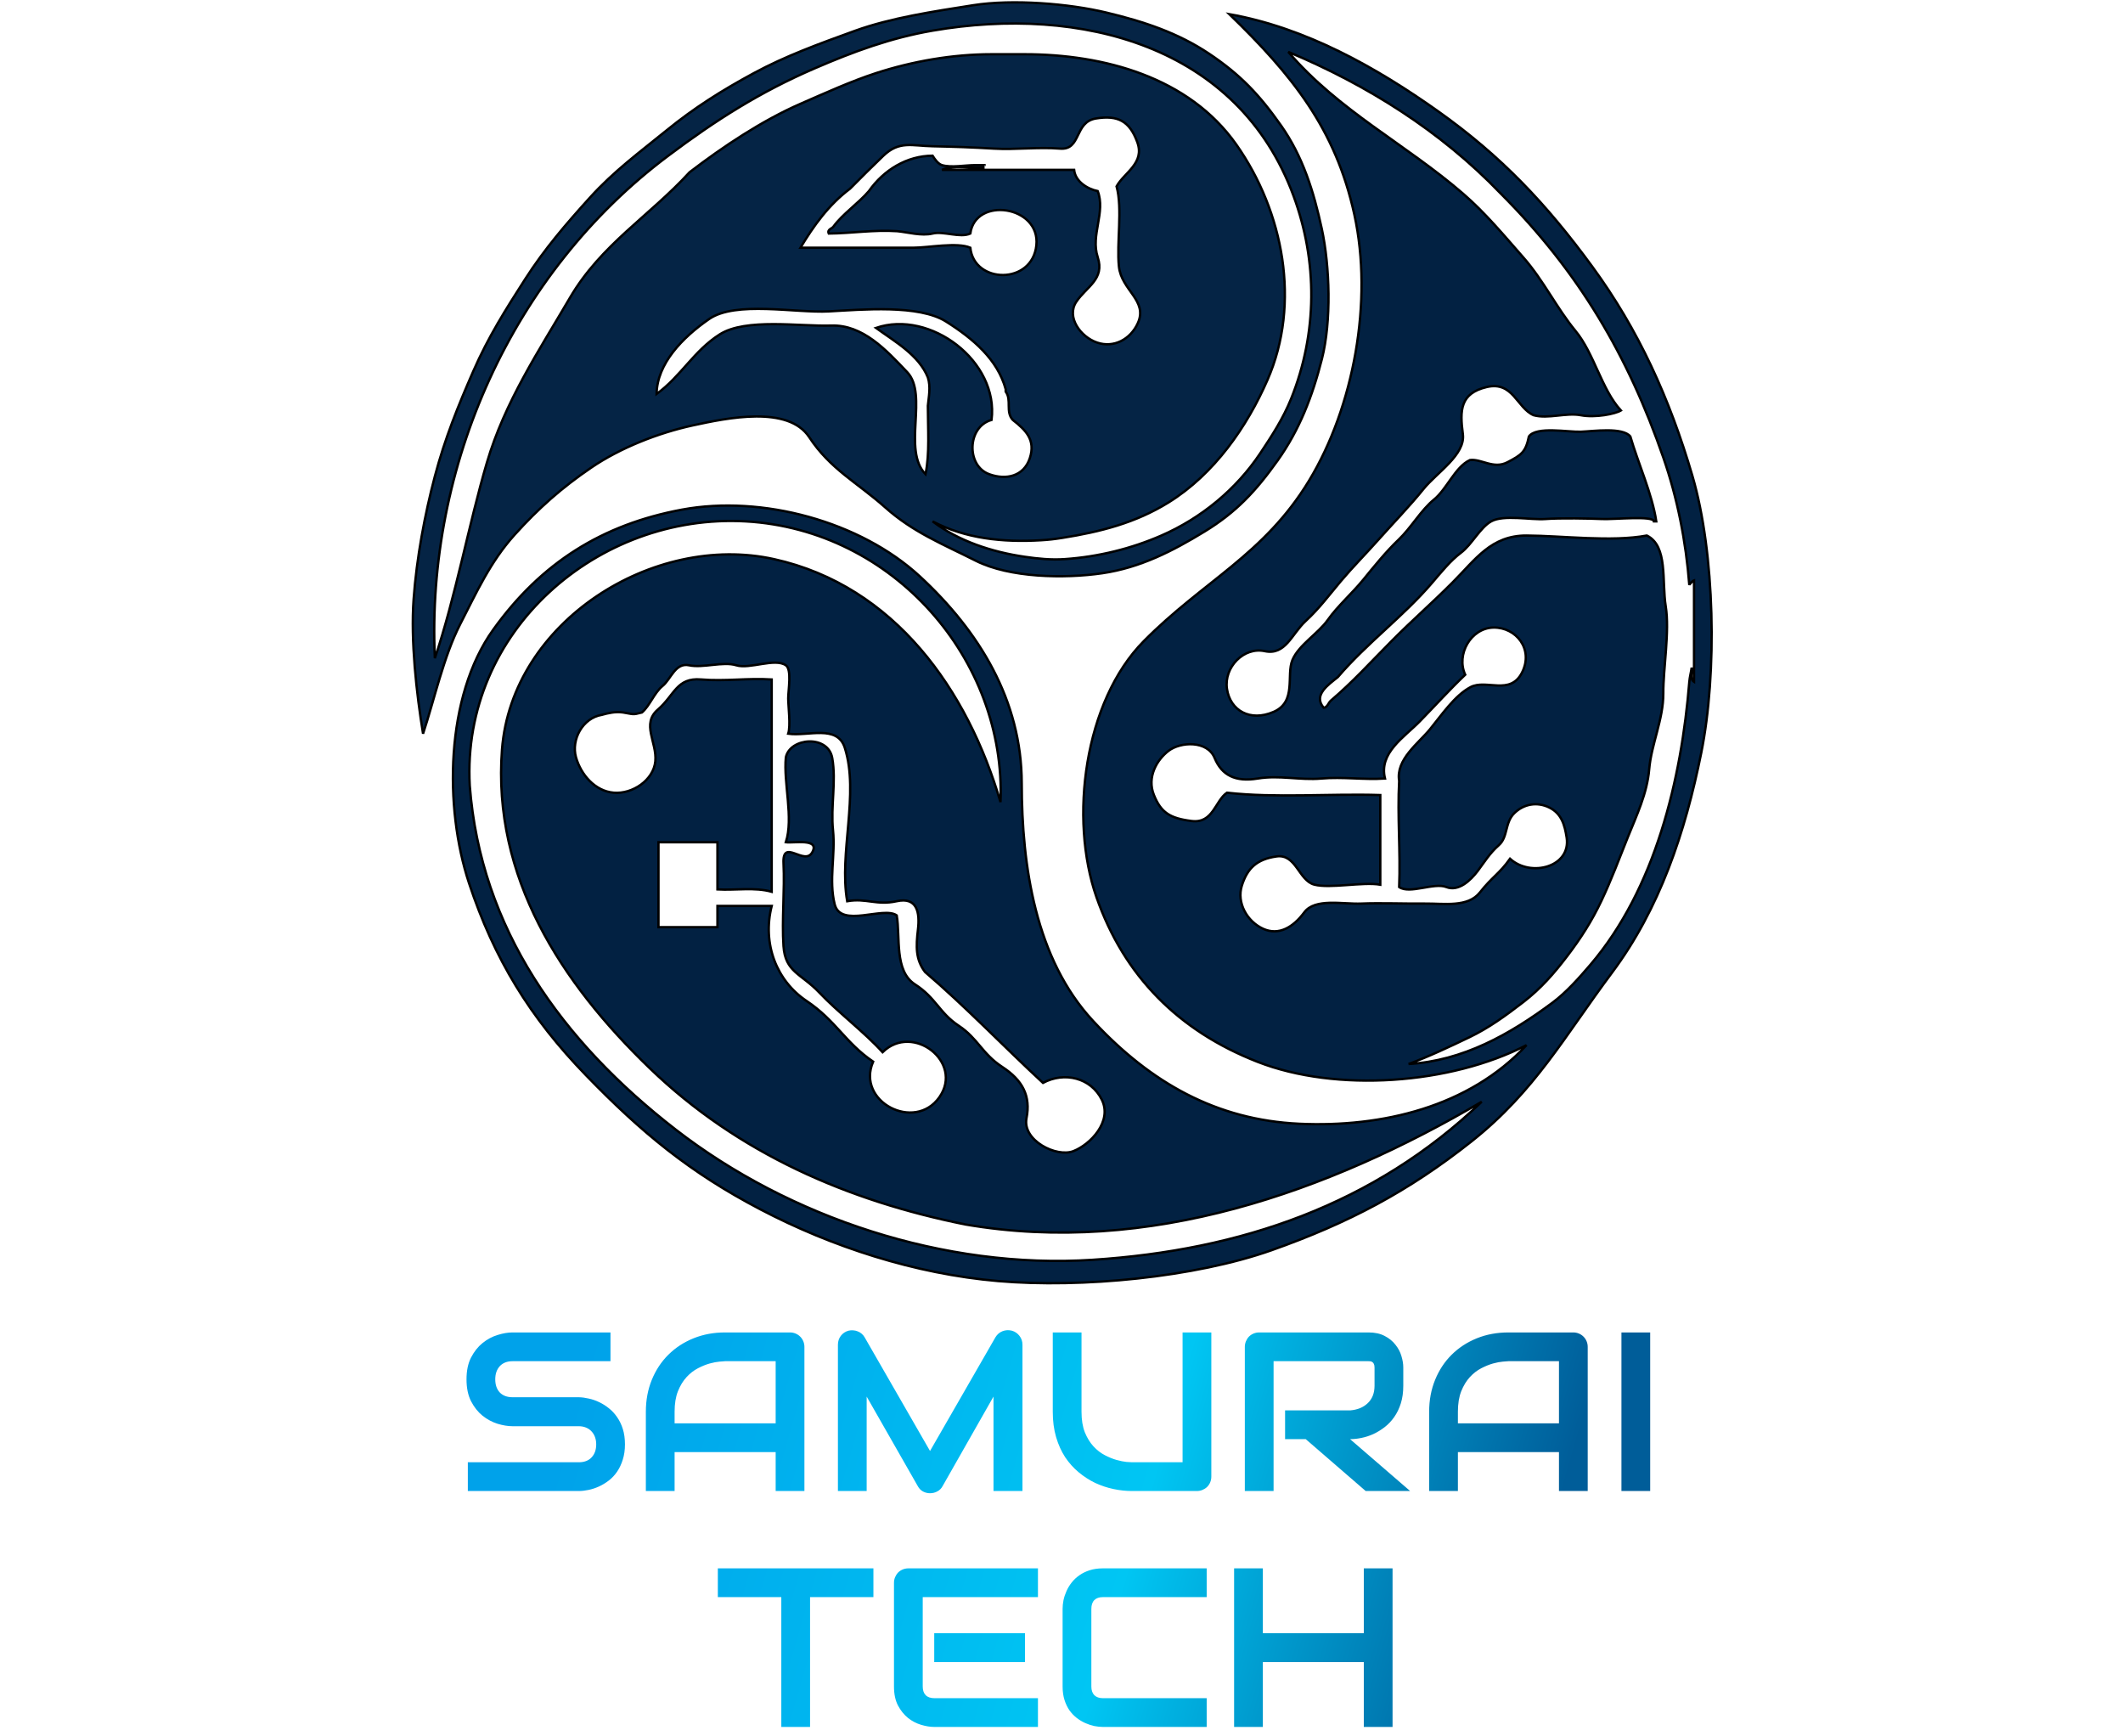<svg width="900" height="736" viewBox="0 0 900 736" fill="none" xmlns="http://www.w3.org/2000/svg">
<path d="M179.346 310.994C184.126 296.554 188.056 278.334 195.036 264.684C202.026 251.044 207.856 238.134 218.096 226.744C228.346 215.354 238.246 206.664 250.596 198.244C262.946 189.824 279.026 183.514 293.676 180.324C308.326 177.134 334.146 171.744 343.046 185.294C351.936 198.854 363.456 204.564 375.266 215.074C387.066 225.594 399.346 230.474 413.656 237.684C427.956 244.904 451.176 245.334 467.326 242.974C483.466 240.604 497.186 233.524 510.656 225.304C524.116 217.074 532.326 208.224 541.596 195.244C550.866 182.254 556.396 167.984 560.416 152.064C564.446 136.154 563.786 112.944 560.346 96.994C556.906 81.044 552.256 66.264 543.096 53.244C533.936 40.214 525.856 31.644 512.576 22.764C499.296 13.884 484.936 9.144 469.016 5.324C453.096 1.504 429.326 -0.416 412.566 2.214C395.806 4.844 377.616 7.564 362.416 13.064C347.226 18.574 333.026 23.704 319.426 31.074C305.816 38.434 294.266 45.744 282.596 55.244C270.916 64.734 260.326 72.464 250.096 83.744C239.876 95.034 230.856 105.504 222.646 118.294C214.446 131.094 206.976 142.814 200.656 157.304C194.326 171.784 188.546 185.934 184.326 201.974C180.096 218.004 176.626 236.324 175.346 253.994C174.066 271.664 176.546 293.844 179.346 310.994ZM548.346 82.994C558.626 110.844 558.516 141.214 547.346 168.994C543.986 177.344 539.216 184.674 534.346 191.994C523.966 207.604 509.056 219.694 492.346 226.994C479.676 232.524 465.626 236.024 451.346 236.994C445.526 237.394 439.886 236.804 434.346 235.994C420.556 233.974 406.436 229.394 395.346 220.994C409.266 228.304 425.086 229.964 441.346 228.994C444.516 228.824 447.236 228.494 450.346 227.994C466.416 225.434 481.346 221.664 495.346 212.994C514.806 200.944 528.686 180.834 537.346 160.994C551.506 128.564 544.186 89.814 524.096 61.244C503.996 32.684 467.906 22.994 434.346 22.994C429.676 22.994 425.016 22.994 420.346 22.994C403.726 22.994 386.746 25.994 371.346 30.994C360.946 34.374 349.606 39.514 339.346 43.994C323.126 51.074 306.476 62.164 292.346 72.994C275.336 91.574 254.776 103.684 241.596 126.244C228.416 148.794 214.086 170.124 206.416 196.064C198.756 222.014 193.096 253.134 184.346 278.994C180.656 197.954 216.856 115.724 283.346 65.994C303.516 50.844 322.316 38.934 345.346 28.994C361.806 21.894 377.586 16.054 395.346 12.994C458.176 2.164 524.806 19.234 548.346 82.994ZM473.346 78.994C475.956 88.604 473.296 102.904 474.346 112.994C475.396 123.084 486.726 127.354 482.346 136.994C479.226 143.864 472.166 147.594 465.126 145.214C458.076 142.844 451.936 134.404 456.276 127.924C460.616 121.444 468.436 118.394 465.346 108.994C462.256 99.594 468.816 89.934 465.346 80.994C460.946 80.104 455.866 76.924 455.346 71.994C436.676 71.994 418.016 71.994 399.346 71.994C404.436 69.724 411.506 71.614 417.346 70.994C417.306 70.994 417.346 69.994 417.346 69.994C416.016 69.994 414.676 69.994 413.346 69.994C409.276 69.994 403.216 71.154 399.346 69.994C397.646 69.484 396.196 67.344 395.346 65.994C384.496 66.044 374.686 71.984 368.346 80.994C363.956 86.134 357.206 90.704 353.346 95.994C352.816 96.894 350.516 97.214 351.346 98.994C361.066 98.904 370.436 97.334 380.346 97.994C384.766 98.404 390.616 100.124 395.346 98.994C400.076 97.864 406.976 100.974 411.346 98.994C413.456 83.164 441.116 87.154 439.346 103.994C437.576 120.834 412.906 120.344 411.346 104.994C405.736 102.574 393.556 104.994 387.346 104.994C371.346 104.994 355.346 104.994 339.346 104.994C344.866 95.804 351.246 86.824 360.346 79.994C366.576 73.764 367.656 72.594 374.426 66.074C381.206 59.554 386.526 61.814 395.346 61.994C404.496 62.174 412.256 62.454 421.346 62.994C430.436 63.534 440.186 62.244 449.346 62.994C458.506 63.744 455.296 51.734 464.576 50.224C473.856 48.714 478.826 51.244 482.116 60.224C485.416 69.194 476.596 73.104 473.346 78.994ZM426.346 164.994C426.306 165.494 426.346 165.994 426.346 165.994C428.976 169.544 426.156 174.544 429.346 177.994C434.856 182.304 439.116 186.474 436.566 194.214C434.016 201.954 426.466 203.594 419.346 200.994C409.536 197.414 409.976 180.884 420.346 177.994C423.516 153.104 394.266 131.124 371.346 138.994C379.276 144.744 389.566 150.494 393.346 159.994C394.636 164.074 393.716 168.124 393.346 171.994C393.346 181.494 394.176 192.314 392.346 200.994C382.386 190.804 393.626 167.264 384.596 157.744C375.566 148.234 365.716 137.554 352.346 137.994C338.976 138.434 316.166 134.704 305.096 141.744C294.036 148.784 288.756 159.434 278.346 166.994C278.526 154.154 289.326 143.044 300.596 135.244C311.866 127.434 337.156 132.754 351.346 131.994C365.536 131.234 389.476 129.014 401.046 136.294C412.606 143.584 422.886 152.364 426.346 164.994Z" fill="#052445" stroke="black"/>
<path d="M647.145 443C622.715 469.23 585.875 477.94 550.815 476.33C515.755 474.72 487.805 459.03 463.395 432.75C438.985 406.46 433.175 367.15 433.145 332C433.115 296.85 415.065 267.47 389.895 244.25C364.725 221.03 323.055 209.72 289.155 216.01C255.255 222.3 229.395 238.58 209.065 266.92C188.725 295.26 188.255 342.32 198.825 374.32C209.395 406.32 224.695 431.32 248.395 455.75C272.085 480.18 292.435 496.97 322.465 512.68C352.495 528.39 387.695 539.97 423.135 543.01C458.575 546.05 506.575 541.43 539.075 529.93C571.565 518.42 597.095 505.01 623.895 483.75C650.705 462.49 663.225 439.26 683.395 412.25C703.555 385.24 714.415 352.91 721.215 319.07C728.025 285.24 727.075 234.52 717.455 201.69C707.825 168.87 694.605 139.8 675.065 113.08C655.525 86.36 636.455 66.22 609.845 47.3C583.225 28.39 553.385 11.74 521.145 6C547.515 31.56 566.185 54.44 574.155 90.99C582.125 127.54 573.975 172.35 554.915 203.77C535.855 235.19 510.195 246.21 484.895 271.75C459.595 297.3 453.195 346.97 464.835 380.31C476.485 413.65 499.635 436.99 533.075 450.07C566.505 463.16 614.915 459.65 647.145 443ZM636.145 82C669.395 115.25 690.185 150.83 705.145 194C711.045 211.01 714.725 229.45 716.145 248C716.235 247.63 717.585 246.16 718.145 246C718.145 260.33 718.145 274.67 718.145 289C716.275 287.86 717.535 284.87 717.145 283C716.985 284.39 716.305 287.02 716.145 289C712.805 330.39 701.745 376.7 674.145 409C669.415 414.53 663.955 420.68 658.145 425C640.005 438.49 620.165 449.65 597.145 451C605.615 447.91 614.415 443.73 622.845 439.7C631.265 435.66 638.435 430.42 645.845 424.7C653.245 418.97 658.735 412.69 664.395 405.25C670.065 397.81 674.805 390.46 678.915 381.77C683.035 373.09 686.385 364.12 690.065 354.92C693.755 345.72 698.275 336.37 699.145 326C700.015 315.63 705.175 304.77 705.125 293.98C705.065 283.18 707.855 267.67 706.145 257C704.435 246.33 707.175 231.42 698.145 227C683.175 229.8 662.155 227.07 647.145 227C632.135 226.93 625.505 237.13 615.895 246.75C606.285 256.38 598.985 262.59 589.895 271.75C580.805 280.91 573.685 288.86 564.145 297C563.165 297.84 562.745 299.86 561.145 300C556.535 294.61 563.175 290.21 567.145 287C579.475 272.57 594.925 261.3 607.145 247C610.765 242.77 614.875 237.62 619.395 234.25C623.915 230.87 627.475 223.6 632.145 221C637.465 218.04 648.965 220.47 655.145 220C661.325 219.53 673.905 219.76 679.145 220C684.385 220.24 700.865 218.45 701.145 221C701.645 221 702.145 221 702.145 221C700.455 209.5 694.445 196.38 691.145 185C687.835 180.97 675.545 182.79 670.145 183C664.745 183.21 651.295 180.59 648.145 185C646.795 191.62 644.995 192.83 639.065 195.92C633.145 199.02 627.985 194.38 623.145 195C616.905 197.86 613.345 207.34 607.895 211.75C602.445 216.16 598.175 223.75 592.895 228.75C587.625 233.76 582.465 240.14 577.895 245.75C573.325 251.36 567.015 256.92 562.895 262.75C558.775 268.58 550.595 273.34 547.895 279.75C545.195 286.17 549.815 297.47 539.895 301.75C529.975 306.03 521.515 301.21 520.145 292C518.785 282.79 527.315 274.1 536.145 276C544.975 277.9 547.575 268.74 553.445 263.3C559.325 257.87 563.485 252.19 568.445 246.3C573.405 240.42 579.205 234.56 584.145 229C590.215 222.17 597.795 214.33 603.445 207.3C609.105 200.27 621.305 192.77 620.145 184C618.795 173.85 619.005 166.74 630.215 164.07C641.435 161.41 642.995 172.88 650.145 176C656.265 177.68 663.915 174.82 670.145 176C676.375 177.18 684.795 175.43 687.145 174C678.925 164.99 675.825 149.88 667.895 140.25C659.955 130.63 654.225 118.72 645.895 109.25C637.565 99.78 629.695 90.24 620.145 82C595.825 61.01 567.545 46.98 546.145 22C579.275 35.89 610.555 55.35 636.145 82ZM409.145 519C486.965 532.42 563.435 505.02 628.145 467C582.505 510.68 525.785 529.97 463.145 534C400.505 538.03 334.675 516.16 286.395 478.75C238.115 441.34 203.745 393.54 199.145 333C195.585 267.45 253.445 217.45 316.145 221C378.845 224.55 426.535 279.7 424.145 340C410.285 292.66 379.375 248.36 328.145 237C276.915 225.65 216.945 263.61 212.815 317.67C208.685 371.73 237.845 416.53 275.395 452.75C312.945 488.97 359.595 509.03 409.145 519ZM593.145 331C592.335 345.96 593.755 361.03 593.145 376C597.605 379.12 607.935 373.95 613.145 376C618.355 378.05 623.475 373.1 626.395 369.25C629.315 365.39 631.455 361.72 635.395 358.25C639.335 354.78 637.865 348.77 641.895 344.75C645.935 340.74 651.665 339.74 656.835 342.31C662.015 344.87 663.335 349.75 664.145 355C666.075 367.48 648.935 372.01 640.145 364C635.645 370.36 632.495 371.75 627.395 378.25C622.295 384.75 612.205 382.91 604.145 383C596.085 383.09 585.115 382.66 577.145 383C569.175 383.34 557.485 380.56 552.895 386.75C548.295 392.93 542.225 396.74 535.465 393.68C528.715 390.61 524.135 382.67 526.475 375.33C528.815 367.99 532.825 364.2 541.165 363.02C549.505 361.85 550.525 373.22 557.175 374.97C563.825 376.73 577.825 373.71 585.145 375C585.145 362.33 585.145 349.67 585.145 337C563.645 336.33 540.825 338.33 520.145 336C515.065 339.48 514.315 349.14 505.145 348C495.975 346.85 492.195 344.45 489.175 336.97C486.145 329.5 490.335 322.11 495.395 318.25C500.455 314.39 511.815 313.78 514.895 321.25C517.975 328.71 523.815 331.53 533.145 330C542.475 328.47 550.975 330.8 560.145 330C569.315 329.2 578.015 330.6 587.145 330C584.405 319.14 595.265 312.54 601.895 305.75C608.535 298.96 614.475 292.36 621.145 286C617.195 277.42 623.575 266.17 633.145 266C642.725 265.84 650.245 275.19 645.225 285.08C640.195 294.96 630.055 287.75 623.395 291.25C616.735 294.75 611.105 303.12 606.225 309.08C601.355 315.04 591.645 321.93 593.145 331ZM334.145 311C342.585 312.21 354.975 306.98 358.145 317C364.325 336.55 355.595 361.4 359.145 382C367.375 380.58 371.495 383.89 380.145 382C388.795 380.11 390.005 386.73 389.145 394C388.285 401.27 388.125 406.68 392.145 412C409.415 426.76 425.605 443.69 442.145 459C451.285 454.12 462.465 456.84 467.065 466.08C471.675 475.31 462.275 485.1 455.065 487.92C447.865 490.75 433.325 483.38 435.165 473.98C437.015 464.57 433.555 457.9 424.895 452.25C416.245 446.59 414.665 440.23 406.395 434.75C398.125 429.27 396.795 422.96 387.895 417.25C378.995 411.53 381.735 397.13 380.145 388C374.485 384 356.405 393.53 353.845 383.3C351.275 373.07 354.215 362.33 353.145 352C352.075 341.67 354.575 331.33 352.815 321.33C351.055 311.33 334.935 312.62 333.145 321C332.085 331.92 336.475 346.62 333.145 357C336.295 357.45 347.655 355.19 344.365 361.22C341.075 367.26 331.585 354.91 332.155 366.01C332.715 377.11 331.405 389.84 332.145 401C332.885 412.16 339.665 412.61 347.375 420.77C355.085 428.93 366.565 437.61 374.145 446C386.985 433.41 408.655 450.24 398.225 465.08C387.795 479.92 362.795 466.95 370.145 450C358.095 441.76 354.525 432.73 341.895 424.25C329.265 415.77 323.065 400.2 327.145 384C319.475 384 311.815 384 304.145 384C304.145 387 304.145 390 304.145 393C295.815 393 287.475 393 279.145 393C279.145 381 279.145 369 279.145 357C287.475 357 295.815 357 304.145 357C304.145 363.67 304.145 370.33 304.145 377C311.785 377.46 319.895 375.96 327.145 378C327.145 366.33 327.145 354.67 327.145 343C327.145 324.67 327.145 306.33 327.145 288C316.915 287.35 307.445 288.86 297.145 288C286.845 287.14 286.005 294.61 278.895 300.75C271.775 306.88 278.575 314.65 277.815 322.67C277.055 330.69 268.095 336.69 260.145 336C252.195 335.31 246.255 328.33 244.175 320.98C242.085 313.62 246.935 304.33 255.145 303C257.655 302.29 260.975 301.5 264.145 302C268.565 302.7 268.015 303.11 272.145 302C275.465 299.17 277.345 293.62 280.895 290.75C284.445 287.88 286.235 280.75 292.145 282C298.065 283.26 306.515 280.26 312.145 282C317.775 283.74 328.525 278.77 333.145 282C335.745 283.82 334.145 292.53 334.145 296C334.145 299.47 335.265 307.51 334.145 311Z" fill="#022142" stroke="black"/>
<g filter="url(#filter0_d_6_7718)">
<path d="M264.938 608.219C264.938 610.625 264.625 612.797 264 614.734C263.406 616.641 262.609 618.328 261.609 619.797C260.609 621.266 259.438 622.516 258.094 623.547C256.75 624.578 255.359 625.422 253.922 626.078C252.484 626.734 251.016 627.219 249.516 627.531C248.047 627.844 246.656 628 245.344 628H198.328V615.812H245.344C247.688 615.812 249.5 615.125 250.781 613.75C252.094 612.375 252.75 610.531 252.75 608.219C252.75 607.094 252.578 606.062 252.234 605.125C251.891 604.188 251.391 603.375 250.734 602.688C250.109 602 249.328 601.469 248.391 601.094C247.484 600.719 246.469 600.531 245.344 600.531H217.312C215.344 600.531 213.219 600.188 210.938 599.5C208.656 598.781 206.531 597.641 204.562 596.078C202.625 594.516 201 592.469 199.688 589.938C198.406 587.406 197.766 584.312 197.766 580.656C197.766 577 198.406 573.922 199.688 571.422C201 568.891 202.625 566.844 204.562 565.281C206.531 563.688 208.656 562.547 210.938 561.859C213.219 561.141 215.344 560.781 217.312 560.781H258.797V572.969H217.312C215 572.969 213.188 573.672 211.875 575.078C210.594 576.484 209.953 578.344 209.953 580.656C209.953 583 210.594 584.859 211.875 586.234C213.188 587.578 215 588.25 217.312 588.25H245.344H245.438C246.75 588.281 248.141 588.469 249.609 588.812C251.078 589.125 252.531 589.625 253.969 590.312C255.438 591 256.828 591.875 258.141 592.938C259.453 593.969 260.609 595.219 261.609 596.688C262.641 598.156 263.453 599.844 264.047 601.75C264.641 603.656 264.938 605.812 264.938 608.219ZM341.016 628H328.828V611.5H285.984V628H273.797V594.391C273.797 589.484 274.641 584.969 276.328 580.844C278.016 576.719 280.359 573.172 283.359 570.203C286.359 567.234 289.906 564.922 294 563.266C298.094 561.609 302.562 560.781 307.406 560.781H334.875C335.719 560.781 336.516 560.938 337.266 561.25C338.016 561.562 338.672 562 339.234 562.562C339.797 563.125 340.234 563.781 340.547 564.531C340.859 565.281 341.016 566.078 341.016 566.922V628ZM285.984 599.312H328.828V572.969H307.406C307.031 572.969 306.234 573.031 305.016 573.156C303.828 573.25 302.438 573.516 300.844 573.953C299.281 574.391 297.625 575.062 295.875 575.969C294.125 576.875 292.516 578.125 291.047 579.719C289.578 581.312 288.359 583.312 287.391 585.719C286.453 588.094 285.984 590.984 285.984 594.391V599.312ZM433.453 628H421.172V587.969L399.562 625.984C399.031 626.953 398.281 627.688 397.312 628.188C396.375 628.688 395.359 628.938 394.266 628.938C393.203 628.938 392.203 628.688 391.266 628.188C390.359 627.688 389.641 626.953 389.109 625.984L367.406 587.969V628H355.219V565.984C355.219 564.578 355.625 563.328 356.438 562.234C357.281 561.141 358.375 560.406 359.719 560.031C360.375 559.875 361.031 559.828 361.688 559.891C362.344 559.922 362.969 560.062 363.562 560.312C364.188 560.531 364.75 560.859 365.25 561.297C365.75 561.703 366.172 562.203 366.516 562.797L394.266 611.031L422.016 562.797C422.734 561.609 423.719 560.766 424.969 560.266C426.25 559.766 427.578 559.688 428.953 560.031C430.266 560.406 431.344 561.141 432.188 562.234C433.031 563.328 433.453 564.578 433.453 565.984V628ZM513.516 621.859C513.516 622.734 513.359 623.547 513.047 624.297C512.734 625.047 512.297 625.703 511.734 626.266C511.172 626.797 510.516 627.219 509.766 627.531C509.016 627.844 508.219 628 507.375 628H479.906C477.312 628 474.688 627.719 472.031 627.156C469.375 626.594 466.797 625.734 464.297 624.578C461.828 623.391 459.5 621.891 457.312 620.078C455.125 618.266 453.203 616.125 451.547 613.656C449.922 611.156 448.641 608.312 447.703 605.125C446.766 601.906 446.297 598.328 446.297 594.391V560.781H458.484V594.391C458.484 597.828 458.953 600.734 459.891 603.109C460.859 605.484 462.078 607.469 463.547 609.062C465.016 610.656 466.625 611.906 468.375 612.812C470.125 613.719 471.781 614.391 473.344 614.828C474.938 615.266 476.328 615.547 477.516 615.672C478.734 615.766 479.531 615.812 479.906 615.812H501.328V560.781H513.516V621.859ZM594.891 583.375C594.891 586.156 594.547 588.641 593.859 590.828C593.172 593.016 592.234 594.953 591.047 596.641C589.891 598.297 588.547 599.719 587.016 600.906C585.484 602.094 583.875 603.078 582.188 603.859C580.531 604.609 578.844 605.156 577.125 605.5C575.438 605.844 573.844 606.016 572.344 606.016L597.797 628H578.953L553.547 606.016H544.781V593.828H572.344C573.875 593.703 575.266 593.391 576.516 592.891C577.797 592.359 578.891 591.656 579.797 590.781C580.734 589.906 581.453 588.859 581.953 587.641C582.453 586.391 582.703 584.969 582.703 583.375V575.688C582.703 575 582.609 574.484 582.422 574.141C582.266 573.766 582.047 573.5 581.766 573.344C581.516 573.156 581.234 573.047 580.922 573.016C580.641 572.984 580.375 572.969 580.125 572.969H539.906V628H527.719V566.922C527.719 566.078 527.875 565.281 528.188 564.531C528.5 563.781 528.922 563.125 529.453 562.562C530.016 562 530.672 561.562 531.422 561.25C532.172 560.938 532.984 560.781 533.859 560.781H580.125C582.844 560.781 585.141 561.281 587.016 562.281C588.891 563.25 590.406 564.484 591.562 565.984C592.75 567.453 593.594 569.047 594.094 570.766C594.625 572.484 594.891 574.094 594.891 575.594V583.375ZM673.078 628H660.891V611.5H618.047V628H605.859V594.391C605.859 589.484 606.703 584.969 608.391 580.844C610.078 576.719 612.422 573.172 615.422 570.203C618.422 567.234 621.969 564.922 626.062 563.266C630.156 561.609 634.625 560.781 639.469 560.781H666.938C667.781 560.781 668.578 560.938 669.328 561.25C670.078 561.562 670.734 562 671.297 562.562C671.859 563.125 672.297 563.781 672.609 564.531C672.922 565.281 673.078 566.078 673.078 566.922V628ZM618.047 599.312H660.891V572.969H639.469C639.094 572.969 638.297 573.031 637.078 573.156C635.891 573.25 634.5 573.516 632.906 573.953C631.344 574.391 629.688 575.062 627.938 575.969C626.188 576.875 624.578 578.125 623.109 579.719C621.641 581.312 620.422 583.312 619.453 585.719C618.516 588.094 618.047 590.984 618.047 594.391V599.312ZM699.562 628H687.375V560.781H699.562V628ZM370.266 672.969H343.406V728H331.219V672.969H304.312V660.781H370.266V672.969ZM434.531 700.531H396.047V688.25H434.531V700.531ZM440.016 728H396.047C394.359 728 392.516 727.703 390.516 727.109C388.516 726.516 386.656 725.547 384.938 724.203C383.25 722.828 381.828 721.062 380.672 718.906C379.547 716.719 378.984 714.047 378.984 710.891V666.922C378.984 666.078 379.141 665.281 379.453 664.531C379.766 663.781 380.188 663.125 380.719 662.562C381.281 662 381.938 661.562 382.688 661.25C383.438 660.938 384.25 660.781 385.125 660.781H440.016V672.969H391.172V710.891C391.172 712.484 391.594 713.703 392.438 714.547C393.281 715.391 394.516 715.812 396.141 715.812H440.016V728ZM511.547 728H467.578C466.453 728 465.234 727.875 463.922 727.625C462.641 727.344 461.359 726.922 460.078 726.359C458.828 725.797 457.625 725.078 456.469 724.203C455.312 723.297 454.281 722.219 453.375 720.969C452.5 719.688 451.797 718.219 451.266 716.562C450.734 714.875 450.469 712.984 450.469 710.891V677.891C450.469 676.766 450.594 675.562 450.844 674.281C451.125 672.969 451.547 671.688 452.109 670.438C452.672 669.156 453.406 667.938 454.312 666.781C455.219 665.625 456.297 664.609 457.547 663.734C458.828 662.828 460.297 662.109 461.953 661.578C463.609 661.047 465.484 660.781 467.578 660.781H511.547V672.969H467.578C465.984 672.969 464.766 673.391 463.922 674.234C463.078 675.078 462.656 676.328 462.656 677.984V710.891C462.656 712.453 463.078 713.672 463.922 714.547C464.797 715.391 466.016 715.812 467.578 715.812H511.547V728ZM535.359 688.25H578.156V660.781H590.344V728H578.156V700.531H535.359V728H523.172V660.781H535.359V688.25Z" fill="url(#paint0_linear_6_7718)"/>
</g>
<defs>
<filter id="filter0_d_6_7718" x="193.766" y="559.516" width="509.797" height="176.484" filterUnits="userSpaceOnUse" color-interpolation-filters="sRGB">
<feFlood flood-opacity="0" result="BackgroundImageFix"/>
<feColorMatrix in="SourceAlpha" type="matrix" values="0 0 0 0 0 0 0 0 0 0 0 0 0 0 0 0 0 0 127 0" result="hardAlpha"/>
<feOffset dy="4"/>
<feGaussianBlur stdDeviation="2"/>
<feComposite in2="hardAlpha" operator="out"/>
<feColorMatrix type="matrix" values="0 0 0 0 0 0 0 0 0 0 0 0 0 0 0 0 0 0 0.25 0"/>
<feBlend mode="normal" in2="BackgroundImageFix" result="effect1_dropShadow_6_7718"/>
<feBlend mode="normal" in="SourceGraphic" in2="effect1_dropShadow_6_7718" result="shape"/>
</filter>
<linearGradient id="paint0_linear_6_7718" x1="248" y1="572.5" x2="645.351" y2="687.532" gradientUnits="userSpaceOnUse">
<stop stop-color="#00A2EA"/>
<stop offset="0.593" stop-color="#00C6F3"/>
<stop offset="1" stop-color="#005D99"/>
</linearGradient>
</defs>
</svg>
